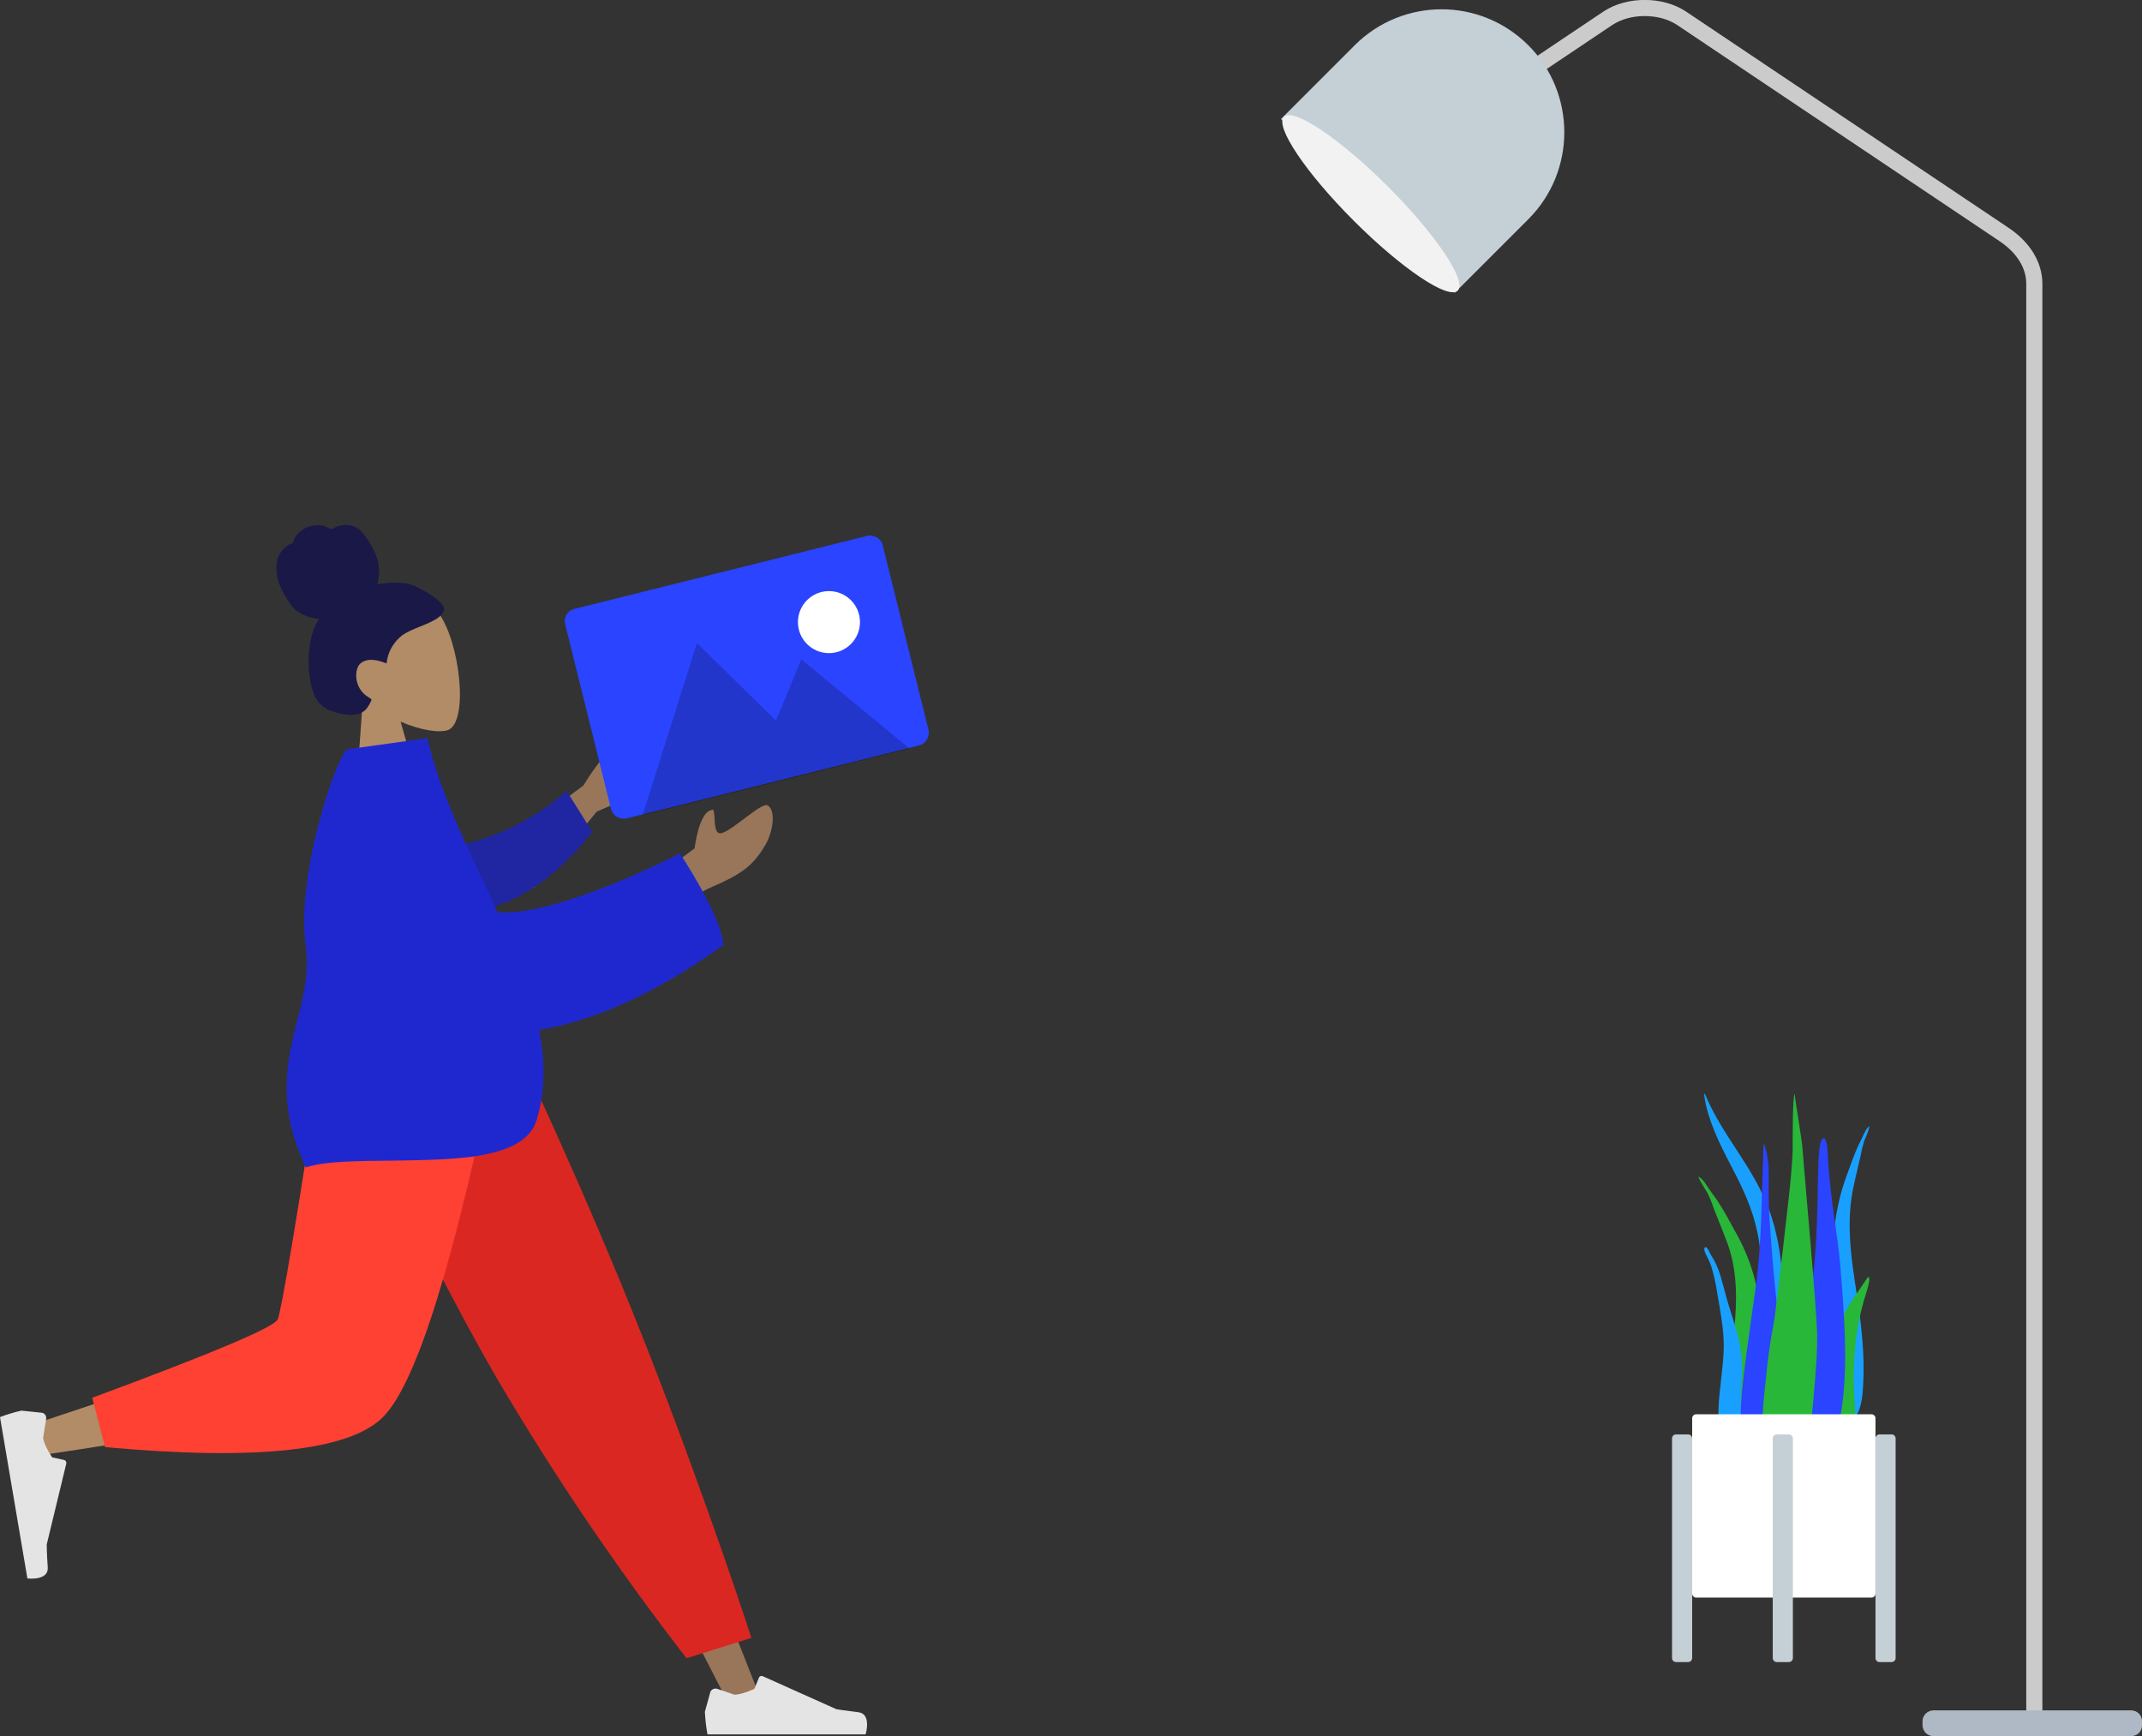 <?xml version="1.0" encoding="utf-8"?>
<!-- Generator: Adobe Illustrator 23.0.3, SVG Export Plug-In . SVG Version: 6.00 Build 0)  -->
<svg xmlns="http://www.w3.org/2000/svg" xmlns:xlink="http://www.w3.org/1999/xlink" x="0px" y="0px"
	 viewBox="0 0 1063.3 861.9" style="enable-background:new 0 0 1063.3 861.9;" xml:space="preserve">
<rect x="0" y="0" width="1063.3" height="861.9" fill="#333333" stroke="none"/>
<style type="text/css">
	.person-with-gallery-0{fill:#19A0FF;}
	.person-with-gallery-1{fill:#28b738;}
	.person-with-gallery-2{fill:#2B44FF;}
	.person-with-gallery-3{fill:#FFFFFF;}
	.person-with-gallery-4{fill:#C5CFD6;}
	.person-with-gallery-5{fill:none;stroke:#CBCBCB;stroke-width:8;stroke-miterlimit:10;}
	.person-with-gallery-6{fill:#AFB9C5;}
	.person-with-gallery-7{fill:#F2F2F2;}
	.person-with-gallery-8{fill:#B28B67;}
	.person-with-gallery-9{fill:#191847;}
	.person-with-gallery-10{fill:#997659;}
	.person-with-gallery-11{fill:#E4E4E4;}
	.person-with-gallery-12{fill:#DB2721;}
	.person-with-gallery-13{fill:#FF4133;}
	.person-with-gallery-14{fill:#2026A2;}
	.person-with-gallery-15{fill:#1F28CF;}
	.person-with-gallery-16{opacity:0.2;}
</style>
<g>
	<g>
		<path id="Thi_Succs_" class="person-with-gallery-0" d="M846.4,543.2c8.8,21,23.8,35.6,31.8,57.4c4.7,12.9,6.7,27,6.8,41.4
			c0.1,7.8-0.1,15.7-0.1,23.5c0,7.6-0.2,15.2-0.9,22.8c-0.7,7.6-1.4,15.2-1.7,22.8c-0.3,6-0.4,12.9-2.4,18.4c-1.6,4.3-5.7,5-6.8-0.3
			c-0.5-3-0.6-6.1-0.5-9.2c0.1-3.9,0.3-7.7,0.4-11.6c0.5-15.5-0.1-30.9,0.2-46.4c0.3-15.1,2.2-30.2,0.1-45.2
			c-1.8-12.4-6.3-23.1-11.5-33.3c-5-9.8-10.4-19.4-13.8-30.6c-1-3.3-1.7-6.6-2.1-10C846.2,543,846.3,543,846.4,543.2z"/>
		<path id="Thi_Succs_2" class="person-with-gallery-1" d="M844,584.6c1.7,1.3,2.7,3.1,3.9,4.9c1.5,2.3,3.2,4.3,4.7,6.6c3.1,4.7,5.8,9.7,8.5,14.7
			c5.4,9.3,9.3,19.5,11.3,30.1c2.1,11.2,2.6,22.8,3.5,34.1c0.9,12,1.8,24.2,2,36.3c0.1,5.4,0.3,11.2-0.3,16.5
			c-0.4,3.3-1.9,6.2-5.3,6.2c-7.2-0.1-10.6-8.1-12.1-14.6c-2.1-9.7-2.5-20-2.2-29.9c0.4-11.9,2.5-23.7,3.4-35.6
			c0.9-12.6,0.4-25-3.9-36.8c-2.2-6-4.7-11.8-7-17.8c-0.8-2.6-1.9-5.1-3.1-7.5c-1.5-2.6-3.3-5-4.4-7.8L844,584.6z"/>
		<path id="Thi_Succs_3" class="person-with-gallery-0" d="M927.4,559.5l0.7-0.5c-0.7,2.5-1.6,4.9-2.7,7.3c-0.7,2.3-1.3,4.7-1.7,7.1
			c-1.3,5.7-2.7,11.2-3.9,17c-2.3,11.3-1.9,23.6-0.4,36.1c1.5,11.9,3.8,23.7,4.8,35.6c1,9.8,1.2,19.6,0.4,29.4
			c-0.6,6.4-2.5,14-7.8,13.4c-2.5-0.3-3.8-3.3-4.3-6.6c-0.8-5.4-1-11.1-1.3-16.4c-0.7-12-0.9-23.9-1-35.8
			c-0.1-11.2-0.5-22.6,0.2-33.5c0.7-9.8,2.8-19.5,6.2-28.8c1.7-4.6,3.3-9.3,5.2-13.7c0.9-2.1,2-4,2.9-6.1
			C925.6,562.3,926.2,560.6,927.4,559.5z"/>
		<path id="Thi_Succs_4" class="person-with-gallery-0" d="M846.2,619.3c1-1.6,3.1,3.7,3.4,4.4c-0.1-0.3-0.3-0.7-0.4-1c2,3.1,3.6,6.5,4.7,10.1
			c1.1,3.6,2,7.2,3,10.9c1.9,6.8,4.3,13.4,6,20.2c1.6,6.6,2.2,13.4,1.7,20.1c-0.5,7.2-0.6,14.4-0.2,21.6c0.2,3.4,1.3,6.6,2.1,9.9
			c0.8,3.3,1.4,6.6,2.3,9.9c0.2-0.4,0.2,1,0.2,1.1c0,0.8-0.1,1.5-0.4,2.3c-0.5,2-1.9,3.5-3.8,4.2c-3.5,1-6.7-2.2-7.8-5.5
			c-1.5-4.9-2.6-9.9-3.2-15c-0.7-4.6-0.9-9.2-0.7-13.9c0.4-9.2,2.1-18.2,2.5-27.4c0.5-10-1.5-19.4-3.1-29.1
			c-0.7-4.7-1.7-9.3-3.1-13.8c-0.6-1.7-1.4-3.4-2.3-5.1C846.6,622.1,845.6,620.4,846.2,619.3z"/>
		<path id="Thi_Succs_5" class="person-with-gallery-2" d="M874.3,603.7c-0.4,11.4-1.1,22.8-2.6,34.1c-1.6,11.6-3.3,23.1-4.8,34.6
			c-1.5,11.3-3,22.7-2.8,34.1c0.1,8.4-1.2,22.6,8.1,26.8c9.5,4.2,11.5-13.7,12.1-19.7c1.2-11.4,0.8-22.9,0.2-34.3
			c-0.6-11.7-1.6-23.4-2.8-35.1c-1.4-13-2.4-26-3.3-39c-0.4-6.4-0.5-12.9-0.4-19.3c0.1-6.1-0.1-12.2-2.3-18l-0.3,0.2"/>
		<path id="Thi_Succs_6" class="person-with-gallery-1" d="M923.1,640c-1.7,2.5-3.4,4.9-5,7.6c-2.9,4.7-5.5,9.9-6.3,16.6c-1.6,14.1-0.3,29.2,0,43.7
			c0.1,3-0.3,5.8,0.9,8.6c1.1,2.6,3,4.5,4.9,4.5c4,0,3.4-9.9,3.4-14.3c0-7.6-0.8-15.3-0.8-22.9c0-7.5,0.6-14.9,1.6-22.3
			c1-7,2.7-14,4.9-20.7c0.3-0.9,2.4-7.9,0.4-6.7"/>
		<path id="Thi_Succs_7" class="person-with-gallery-2" d="M905.3,565c-2.7,0-2.6,13.2-2.7,14.9c-0.3,6.1-0.2,12.3-0.4,18.4
			c-0.4,13.4-0.9,26.9-2.9,40.1c-1.1,7.1-2.3,14.2-3.7,21.3c-1.4,7.1-3.2,14.2-4.1,21.3c-0.9,6.9-0.4,13.9-0.3,20.9
			c0,7,0.4,13.9,1.2,20.9c0.2,1.7,0.5,3.4,0.8,5.1c0.1,1.5,0.2,3,0.5,4.5c0.6,2.2,3.4,2.9,5.2,2.5c5-0.9,8.2-7.2,9.9-11.8
			c2.2-5.8,3.3-12.2,4.5-18.4c1.3-7,2.1-14.1,2.4-21.2c0.7-14.4-0.2-28.9-1.2-43.3c-0.6-8-1.2-16-2.3-23.9c-1-7.9-2.3-15.8-3.2-23.8
			c-0.6-5.8-1.2-11.6-1.6-17.4C907.4,573.9,907.3,565,905.3,565"/>
		<path id="Thi_Succs_8" class="person-with-gallery-1" d="M902,661.1c-0.4-13.9-6-74.9-7.3-91.7c-0.3-4.2-3.4-21.7-3.8-26.5c-1.1,1.3-1,22.3-1,27.1
			s-0.6,9.4-0.9,14.2s-7.5,67.3-8.4,71.9c-1.8,9.2-3.1,18.7-4,28.2c-0.9,9.2-2.4,18.9-1.1,28.2c0.3,2.1,0.8,4.2,1.5,6.2
			c0.8,2.1,1.3,4.1,2,6.3c1,3.6,2.9,6.7,5.7,8.2c5.8,3,9-3.8,10.6-9.8c2.5-9.5,4.2-19.3,4.9-29.1C901.1,683.3,902.3,672.3,902,661.1
			"/>
	</g>
	<g id="Planter" transform="translate(0 159)">
		<path id="Vase" class="person-with-gallery-3" d="M842,543h87c1.1,0,2,0.9,2,2v87c0,1.1-0.9,2-2,2h-87c-1.1,0-2-0.9-2-2v-87
			C840,543.9,840.9,543,842,543z"/>
		<path id="Leg" class="person-with-gallery-4" d="M832,553h6c1.1,0,2,0.9,2,2v109c0,1.1-0.9,2-2,2h-6c-1.1,0-2-0.9-2-2V555
			C830,553.9,830.9,553,832,553z"/>
		<path id="Leg-2" class="person-with-gallery-4" d="M882,553h6c1.1,0,2,0.9,2,2v109c0,1.1-0.9,2-2,2h-6c-1.1,0-2-0.9-2-2V555
			C880,553.9,880.9,553,882,553z"/>
		<path id="Leg-3" class="person-with-gallery-4" d="M933,553h6c1.1,0,2,0.9,2,2v109c0,1.1-0.9,2-2,2h-6c-1.1,0-2-0.9-2-2V555
			C931,553.9,931.9,553,933,553z"/>
	</g>
</g>
<g id="Lamp" transform="translate(716.945 244.471)">
	<path id="Body" class="person-with-gallery-5" d="M21.1-195.1l60.1-40.3c10.2-6.8,26.4-6.8,36.6,0l159.9,107.2c9.8,6.5,15.2,15.3,15.2,24.6v710.1"/>
	<path id="Lamp_Base" class="person-with-gallery-6" d="M242.9,604.5h98c3.1,0,5.5,2.4,5.5,5.5v1.8c0,3.1-2.4,5.5-5.5,5.5h-98c-3.1,0-5.5-2.4-5.5-5.5
		V610C237.3,607,239.9,604.5,242.9,604.5z"/>
	<g id="Lamp_Top" transform="translate(47.066 0) rotate(45)">
		<path id="Lamp-2" class="person-with-gallery-4" d="M-160.7-153.2L-160.7-153.2c33.6,0,61,27.4,61,61v51.7l0,0h-122l0,0v-51.7
			C-221.7-125.9-194.5-153.2-160.7-153.2z"/>

			<ellipse id="Lamp-3" transform="matrix(1.014073e-05 1 -1 1.014073e-05 -202.718 118.069)" class="person-with-gallery-7" cx="-160.4" cy="-42.3" rx="12" ry="61"/>
	</g>
</g>
<g>
	<g id="Head" transform="translate(48.06 27.507)">
		<path id="Head-2" class="person-with-gallery-8" d="M128,375.9l4.1-56.7c-7.6-6.8-13.5-15.6-14.3-26.3c-2.1-30.9,41.4-30.1,52-15.9
			c10.4,14.3,14.9,53.4,4.7,57.8c-4.1,1.6-13.6,0.3-23.7-4.1l11.5,40.3L128,375.9z"/>
	</g>
	<path id="hair" class="person-with-gallery-9" d="M201.9,289.6c-4.9-0.6-9.7-0.5-14.6,0.5c1.1-4.2,1.1-8.6,0-12.7c-1.3-3.9-3.2-7.5-5.7-10.7
		c-1-1.6-2.1-3.1-3.7-4.2c-1.5-1.1-3.4-1.8-5.2-1.9c-1.9-0.2-3.7,0.2-5.5,0.8c-0.8,0.3-1.5,0.8-2.3,1.1s-1.3-0.2-1.9-0.5
		c-1.8-1-3.7-1.5-5.7-1.3c-2.1,0-4.1,0.6-6,1.6c-1.8,1-3.4,2.3-4.5,3.9c-0.5,0.8-1,1.6-1.1,2.6c-0.2,0.3-0.2,0.6-0.5,0.8
		c-0.3,0.2-0.6,0.2-1,0.3c-3.1,1.6-5.5,4.4-6.5,7.8c-0.6,2.9-0.6,6,0,9.1c0.6,3.7,5.4,12.8,8.9,15.9c3.4,2.6,7.5,4.2,11.7,4.5
		c-2.1,3.4-3.6,7.3-4.2,11.4c-0.8,4.4-1.1,8.8-0.8,13.2c0.2,4.2,1,8.4,2.4,12.5c1.3,3.6,3.9,6.5,7.5,8.1c1.6,0.6,3.2,1.1,5,1.6
		c1.6,0.5,3.4,0.6,5,0.8c3.2,0.2,6.8-0.5,8.9-3.2c0.8-1.1,1.5-2.3,2.1-3.6c0.2-0.5,0.3-0.6,0-1.1c-0.5-0.3-1-0.6-1.5-1
		c-2.8-1.6-4.7-4.4-5.5-7.5c-0.8-3.2-0.5-7.8,2.4-9.6c3.7-2.4,8.4-1,12.3,0.5c0.5-5.5,3.4-10.6,7.8-14c5-3.4,11.2-4.7,16.4-7.8
		c1.5-0.8,2.6-1.8,3.6-3.1c0.5-0.6,0.8-1.3,0.8-2.1c0-0.8-0.5-1.6-1.1-2.3C216.9,296.6,206.8,290.5,201.9,289.6z"/>
	<path id="Leg_1_" class="person-with-gallery-10" d="M181.3,516.9l103.5,179l77.7,151.4h16.7l-130-330.4H181.3z"/>
	<path id="shoe" class="person-with-gallery-11" d="M356.1,838.3c-1.5-0.5-3.1,0.3-3.6,1.8v0.2l-2.6,9.4c0.2,3.7,0.6,7.5,1.3,11.2h78.5
		c0,0,3.1-10.2-3.6-11c-6.7-0.8-10.9-1.5-10.9-1.5l-36.6-16.4c-0.6-0.3-1.5,0-1.8,0.6l0,0l-2.3,5.7c0,0-6.2,2.9-9.9,2.9L356.1,838.3
		z"/>
	<path id="Pant" class="person-with-gallery-12" d="M340.8,823.1l32.2-10.1c0,0-21.1-65.5-52-144.3s-66-151.9-66-151.9h-91c0,0,39.2,92.6,83.2,168.3
		C275.5,733.1,306.7,779.1,340.8,823.1z"/>
	<path id="Leg-2_1_" class="person-with-gallery-8" d="M174.6,516.9c-9.7,62.9-28.6,143.3-30.4,145.9c-1.1,1.6-43.9,16.4-128,44.3l3.6,15.3
		c100.4-14.9,153.2-26.6,158.6-34.9c8.1-12.3,48.6-110.3,64.2-170.6L174.6,516.9L174.6,516.9z"/>
	<path id="Pant-2" class="person-with-gallery-13" d="M45.8,693.8l6.3,24.5c75.1,6.8,121,1.9,137.9-14.8s36.2-79,57.8-186.8h-86.8
		c-13.6,88.4-21.4,134.3-23.1,138.1C136.5,658.7,105.8,671.6,45.8,693.8z"/>
	<path id="shoe-2" class="person-with-gallery-11" d="M22.9,704.4c0.3-1.6-0.8-3.1-2.4-3.2c0,0,0,0-0.2,0l-9.7-1C7,701,3.4,702.1,0,703.4l13.6,80.1
		c0,0,10.6,1.3,10.1-5.5c-0.5-6.8-0.5-11.4-0.5-11.4l9.7-40.1c0.2-0.8-0.3-1.6-1-1.8l0,0l-6-1.3c0,0-3.9-5.7-4.5-9.6L22.9,704.4z"/>
	<path id="Skin" class="person-with-gallery-10" d="M324.7,436l20.1-14.9c0,0,2.1-18,8.4-19c1.5-1,1.3,2.4,1.6,5.8c0.2,3.2,0.8,6.7,3.9,5.5
		c6-2.1,19.5-15.4,22.4-13.6c4.4,2.8,2.3,13.6-1,19.3c-6.2,10.7-12,14.8-27,21.3c-11.7,5-24.4,17.2-24.4,17.2L324.7,436z M243.8,424
		l45.8-34.1c5.8-9.6,13-18.5,21.1-26.2c2.3-1.3,6.5-2.6,3.4,5c-2.9,7.6-5.8,15.9-3.4,17.7c1,0.8,2.4,0.6,4.1,0.3
		c1.9-0.3,4.2-0.6,5.8,1.1c1.9,2.1-6.2,7.3-24.4,15.1l-31.4,38L243.8,424z"/>
	<path id="Sleeve" class="person-with-gallery-14" d="M218.8,421.4c23.1-3.4,44.8-13.3,62.5-28.8l12.7,20.3c-14.6,19.3-36.7,36.6-57.7,39
		C219.6,453.7,208.4,434.9,218.8,421.4z"/>
	<path id="Clothes" class="person-with-gallery-15" d="M195.3,576.1c-17.7,0.2-34.3,0.2-43.5,3.4c-23.6-50.2,4.7-75.9,0-109.5
		c-5.2-36.7,16.4-97.5,20.8-98.1l39.6-5.5c6.2,27.8,21.4,57.2,34.8,86.4c29.7,2.4,90.5-29.2,90.5-29.2s20.8,31.2,21.6,45.5
		c-34.4,24.7-65.3,37.9-91.5,42.1c3.1,15.4,3.2,30.5-1.3,45c-3.4,10.9-16.1,15.8-32.3,18C222.2,575.7,208.4,575.9,195.3,576.1z"/>
	<path id="Fill_35" class="person-with-gallery-4" d="M379.2,368.8L379.2,368.8L379.2,368.8"/>
	<path id="Fill_37" class="person-with-gallery-4" d="M379.2,368.8L379.2,368.8L379.2,368.8"/>
	<path id="Fill_39" class="person-with-gallery-4" d="M379.3,368.6C379.3,368.6,379.2,368.6,379.3,368.6L379.3,368.6
		C379.2,369.1,379.2,368.8,379.3,368.6"/>
	<path id="Fill_41" class="person-with-gallery-4" d="M379.2,368.6L379.2,368.6C379.2,368.8,379.2,368.6,379.2,368.6"/>
	<path id="Fill_43" class="person-with-gallery-4" d="M379.2,368.8"/>
	<path id="Fill_45" class="person-with-gallery-4" d="M379.2,368.8L379.2,368.8"/>
	<path id="Fill_47" class="person-with-gallery-4" d="M379.2,368.8C379.2,368.8,379.3,368.6,379.2,368.8"/>
	<path id="Fill_49" class="person-with-gallery-4" d="M379.2,368.8L379.2,368.8L379.2,368.8"/>
	<path id="Photo_Background" class="person-with-gallery-2" d="M285.3,302.2l145.1-36.2c3.4-0.8,7,1.3,7.8,4.7l22.7,91.5c0.8,3.4-1.3,7-4.7,7.8
		l-145.1,36.2c-3.4,0.8-7-1.3-7.8-4.7L280.6,310C279.6,306.5,281.7,303,285.3,302.2z"/>
	<g id="icons8-night_landscape" transform="translate(9.058 20.093)" class="person-with-gallery-16">
		<path id="Mountains" d="M336.9,299.1l-27,85.5l91-22.7L336.9,299.1z"/>
		<path id="Mountains-2" d="M388.7,307.2l-26.6,64.3l80.4-20L388.7,307.2z"/>
	</g>
	<circle id="Sun" class="person-with-gallery-3" cx="411.5" cy="308.8" r="15.4"/>
</g>
</svg>

